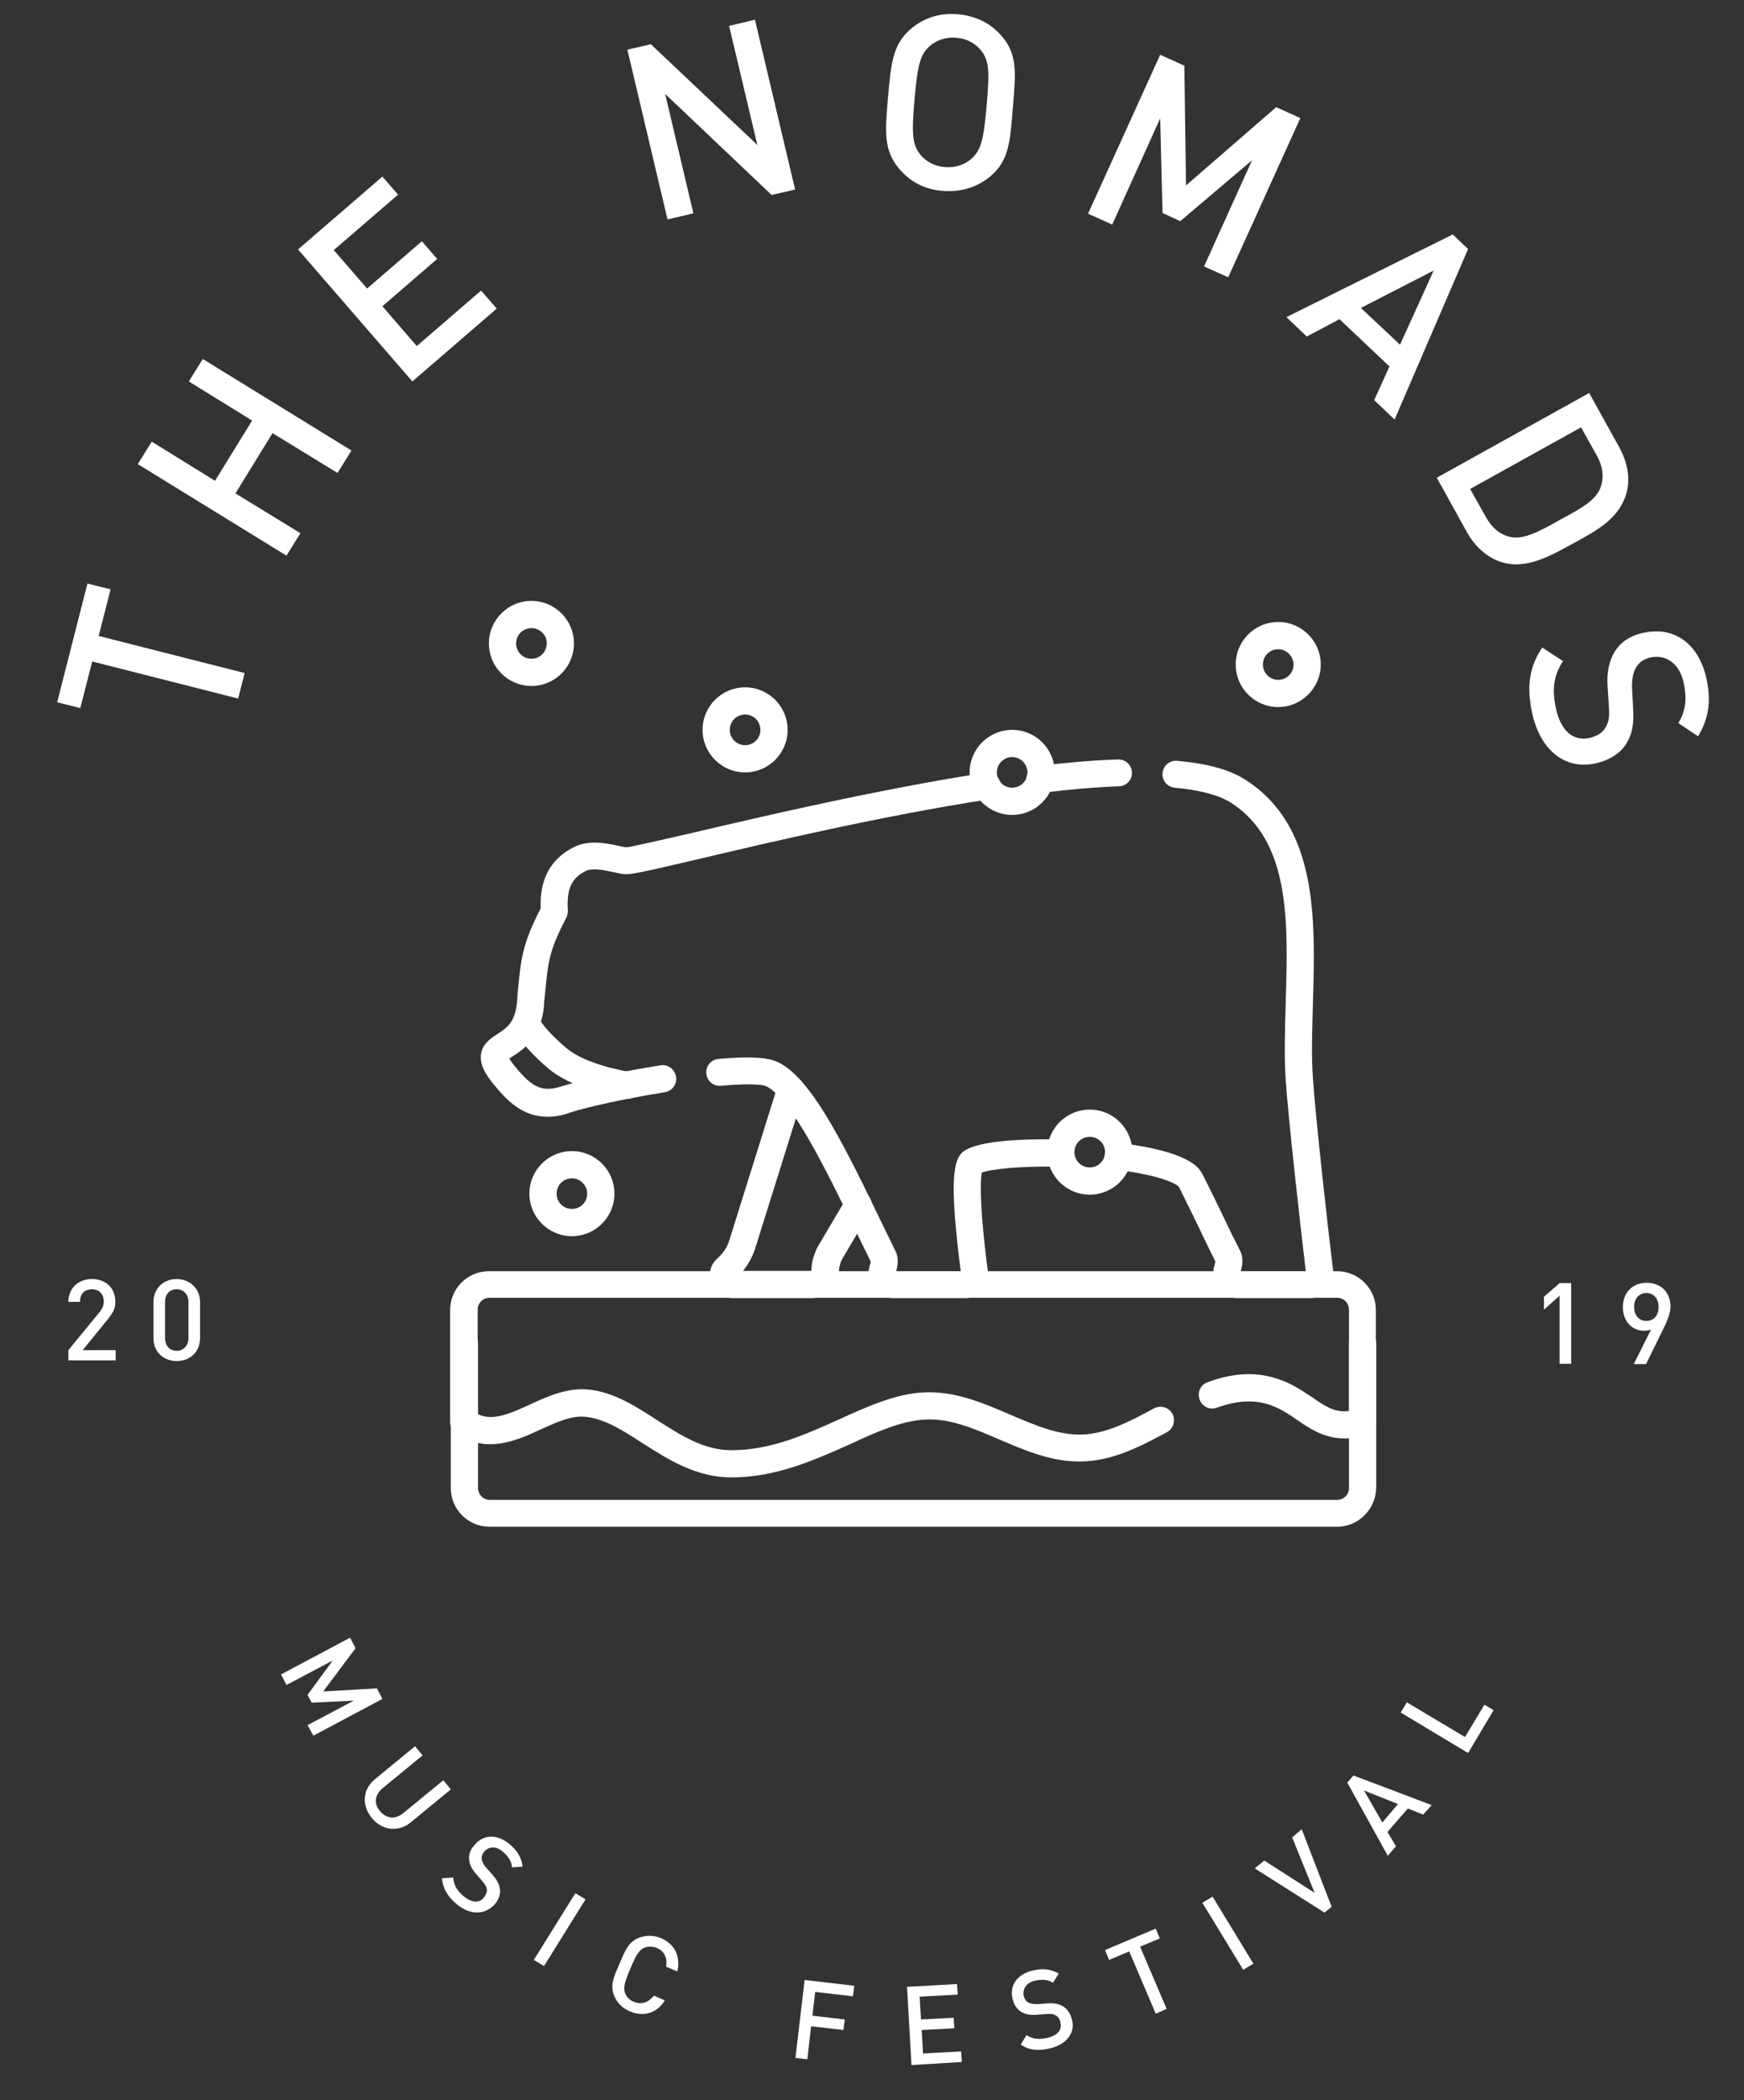 <?xml version="1.0" encoding="utf-8"?>
<!-- Generator: Adobe Illustrator 23.0.3, SVG Export Plug-In . SVG Version: 6.00 Build 0)  -->
<svg version="1.1" id="Layer_1" xmlns="http://www.w3.org/2000/svg" xmlns:xlink="http://www.w3.org/1999/xlink" x="0px" y="0px"
	 viewBox="0 0 512.6 617.2" style="enable-background:new 0 0 512.6 617.2;" xml:space="preserve">
<rect x="0" y="0" width="512.6" height="617.2" fill="#333333" stroke="none"/>
<style type="text/css">
	.st0{fill:#FFFFFF;}
</style>
<g>
	<g>
		<g>
			<path class="st0" d="M29,186.9l42.9,10.9l-1.9,7.5l-42.9-10.9l-3.5,13.7l-6.8-1.7l8.9-34.9l6.8,1.7L29,186.9z"/>
			<path class="st0" d="M99.2,139l-19.1-11.7L69.2,145l19.1,11.7l-4.1,6.6l-43.7-26.9l4.1-6.6l18.6,11.5l10.9-17.7l-18.6-11.5
				l4.1-6.6l43.7,26.9L99.2,139z"/>
			<path class="st0" d="M121.2,112.1L87.6,73.3l24.8-21.4l4.6,5.3L98.1,73.5l9.8,11.3L124,70.9l4.5,5.2L112.4,90l10.1,11.7
				l18.9-16.3l4.6,5.3L121.2,112.1z"/>
			<path class="st0" d="M226.8,57.3l-31.3-29.7l8.3,35.1l-7.6,1.8l-11.8-49.9l6.9-1.6l31.3,29.6l-8.3-35l7.6-1.8l11.8,49.9
				L226.8,57.3z"/>
			<path class="st0" d="M291.1,51.8c-3.8,3.2-8.5,4.7-14,4.3s-9.7-2.8-12.9-6.6c-4.6-5.5-4-11.1-3.2-20.9c0.9-9.8,1.3-15.5,6.7-20.1
				c3.8-3.2,8.4-4.8,13.9-4.3s9.8,2.8,13,6.6c4.6,5.5,3.9,11.1,3.1,20.9S296.6,47.2,291.1,51.8z M288.4,14.9
				c-1.6-2.1-4.3-3.6-7.3-3.8c-3-0.3-5.9,0.7-7.9,2.5c-2.7,2.5-3.5,5.3-4.4,15.6s-0.6,13.2,1.6,16.1c1.6,2.1,4.3,3.6,7.3,3.8
				c3,0.3,5.9-0.7,7.9-2.5c2.7-2.5,3.5-5.3,4.4-15.6C290.9,20.8,290.7,17.8,288.4,14.9z"/>
			<path class="st0" d="M353.9,78.3L368,47.1L346.9,65l-5.2-2.4L341,34.8L326.9,66l-7.1-3.2L341,16.1l7.1,3.2l0.5,35.2l26.5-23
				l7.1,3.2L361,81.5L353.9,78.3z"/>
			<path class="st0" d="M403.9,117.6l4.5-9.9l-14.7-13.9l-9.6,5.1l-6-5.7L427,68.9l4.5,4.3l-21.6,50.1L403.9,117.6z M421.4,79.5
				l-21.4,11l11.5,10.8L421.4,79.5z"/>
			<path class="st0" d="M441.6,165.3c-4.4-1.3-8.1-4.6-10.6-9.2l-8.7-15.7l44.8-24.9l8.7,15.7c2.6,4.7,3.5,9.5,2.2,13.9
				c-2.2,7.5-8.9,10.9-15.4,14.5C456.1,163.1,449.1,167.4,441.6,165.3z M470.5,143.1c1-3,0.6-6.1-1.2-9.3l-4.6-8.2l-32.6,18.1
				l4.6,8.2c1.8,3.2,4.1,5.2,7.2,5.9c3.9,0.9,8.8-1.7,14.9-5.2C465,149.3,469.2,146.9,470.5,143.1z"/>
			<path class="st0" d="M450.3,209.4c-1.6-7.5-0.9-13.3,3-19.1l6.1,4c-2.9,4.4-3.2,8.7-2.1,13.8c1.4,6.6,5,9.8,9.8,8.8
				c2.2-0.5,3.9-1.5,4.8-3.1c0.9-1.5,1.2-2.9,1-5.9l-0.4-6.1c-0.3-4.2,0.5-7.7,2.1-10.3c1.8-2.9,4.7-4.8,8.8-5.6
				c8.7-1.8,16,3.3,18.2,13.7c1.4,6.6,0.6,11.6-2.5,16.8l-5.8-3.9c2.3-3.7,2.5-7.5,1.6-11.7c-1.2-5.9-5.3-8.5-9.7-7.6
				c-1.8,0.4-3.3,1.3-4.3,2.9c-0.9,1.5-1.3,3.7-1.2,6.1l0.3,5.9c0.3,4.8-0.3,7.6-1.8,10.1c-1.8,3.2-5.2,5.3-9.5,6.2
				C459.5,226.3,452.5,219.9,450.3,209.4z"/>
		</g>
	</g>
	<g>
		<g>
			<g>
				<g>
					<g>
						<path class="st0" d="M238.6,381.5h-23.3c-3.7,0-6.7-3-6.7-6.7c0-1.9,0.8-3.7,2.3-5c1.6-1.4,2.9-3.3,3.5-5.4l14.2-45.4
							c0.7-2.1,2.9-3.3,5-2.6c2.1,0.7,3.3,2.9,2.6,5L222,366.8c-0.8,2.5-2,4.7-3.6,6.7h20.1c0-1.4,0.2-2.7,0.6-4
							c0.4-1.3,0.9-2.6,1.6-3.7l8.1-13.7c1.1-1.9,3.6-2.5,5.5-1.4c1.9,1.1,2.5,3.6,1.4,5.5l-8.1,13.7c-0.3,0.6-0.6,1.1-0.7,1.8
							c-0.2,0.6-0.3,1.3-0.3,1.9C246.6,377.9,243,381.5,238.6,381.5L238.6,381.5z M216.2,375.8L216.2,375.8L216.2,375.8z"/>
					</g>
					<g>
						<path class="st0" d="M283.8,381.5h-21.3c-2.3,0-4.4-1.1-5.8-2.9s-1.8-4.3-1.1-6.5c0.2-0.7,0.3-1.1,0.3-1.4
							c-1.6-3.2-3.2-6.6-5-10.2c-7.8-16.1-18.5-38.1-25.8-41.3c-0.4-0.2-3-1-13.2-0.1c-2.2,0.2-4.1-1.4-4.3-3.6s1.4-4.1,3.6-4.3
							c11.4-1,15.2,0,17.1,0.8c9.3,4.1,18.3,21.3,29.8,45.2c1.8,3.7,3.5,7.2,5.1,10.5c1,1.9,0.7,4.1,0.2,6h19
							c-0.6-4.5-1.5-11.9-1.9-18.7c-0.7-12.2,0.7-15.5,3.3-17c5.5-3.3,21.4-3.3,28-3.1c2.2,0.1,3.9,1.9,3.9,4.1s-1.9,3.9-4.1,3.9
							c-12.7-0.3-20.4,0.8-23,1.7c-0.7,3.1-0.3,13.7,1.8,29.4c0.3,1.9-0.3,3.9-1.6,5.4C287.6,380.6,285.8,381.5,283.8,381.5
							L283.8,381.5z M263.2,374.4L263.2,374.4L263.2,374.4z M256.1,371.1L256.1,371.1L256.1,371.1z"/>
					</g>
					<g>
						<path class="st0" d="M160.9,328.2c-7.4,0-12-4.8-16.1-9.9c-2-2.5-3.9-5.4-3.4-8.6c0.5-3,2.9-4.6,4.8-5.8
							c2.6-1.7,5.1-3.3,5.7-8.9c0.1-0.9,0.2-1.8,0.2-2.6c1-10.6,1.3-14.7,6.8-25.4c-0.3-8.5,2.8-14.4,9.5-17.9
							c4.5-2.4,9.7-1.3,13.5-0.5c0.8,0.2,1.6,0.4,2.3,0.4c1.9-0.2,10.3-2.2,19.2-4.2c20.4-4.8,54.6-12.8,86.2-17.7
							c2.2-0.3,4.2,1.2,4.5,3.3c0.3,2.2-1.2,4.2-3.3,4.5c-31.3,4.8-65.3,12.8-85.6,17.6c-16.6,3.9-20,4.6-21.8,4.4
							c-1-0.1-2-0.4-3.2-0.6c-2.7-0.6-6.1-1.3-8.1-0.3c-3.5,1.8-5.7,4.5-5.2,11.5c0,0.7-0.1,1.4-0.4,2.1c-5.2,10-5.4,12.9-6.4,23.4
							c-0.1,0.8-0.2,1.7-0.2,2.6c-0.9,9.5-6.2,12.9-9.3,14.9c-0.3,0.2-0.6,0.4-0.9,0.6c0.2,0.4,0.7,1.1,1.4,2
							c5.4,6.7,8.3,8,14.2,6.1c5.4-1.7,17.3-4.3,28.8-6.1c2.2-0.4,4.2,1.1,4.6,3.3c0.4,2.2-1.1,4.2-3.3,4.6
							c-12.5,2-23.3,4.5-27.6,5.9C165.1,327.9,162.9,328.2,160.9,328.2L160.9,328.2z M184.3,249.2L184.3,249.2L184.3,249.2z"/>
					</g>
					<g>
						<path class="st0" d="M385.2,381.5h-21.4c-2.3,0-4.4-1.1-5.8-2.9s-1.8-4.3-1.1-6.5c0.2-0.7,0.3-1.2,0.3-1.4
							c-1.6-3.2-3.3-6.7-5-10.3c-1.8-3.8-3.8-7.7-5.7-11.6c-0.8-0.9-5.3-3.4-18.3-5c-2.2-0.3-3.7-2.3-3.5-4.4
							c0.3-2.2,2.3-3.7,4.4-3.5c20.2,2.5,23.2,7.2,24.1,8.8c0.1,0.1,0.1,0.2,0.2,0.3c2,4,4,8,5.9,12c1.8,3.8,3.5,7.3,5.2,10.6
							c1,1.9,0.7,4.1,0.2,6h19.1c-1.6-13.2-5.2-45.5-5.9-56.2c-0.5-7.2-0.2-14.9,0-23c0.7-23.2,1.5-47.2-16.1-58.5
							c-3.5-2.2-9-3.7-16.5-4.4c-2.2-0.2-3.8-2.1-3.6-4.3c0.2-2.2,2.1-3.8,4.3-3.6c8.9,0.8,15.5,2.6,20.1,5.6
							c21.4,13.7,20.5,41.2,19.8,65.5c-0.2,7.9-0.5,15.3,0,22.2c0.7,10.9,4.5,45,6,57.1c0.2,1.9-0.4,3.9-1.7,5.3
							C389,380.6,387.2,381.5,385.2,381.5L385.2,381.5z M384,374.8L384,374.8L384,374.8z M357.4,371.1L357.4,371.1L357.4,371.1z"/>
					</g>
					<g>
						<path class="st0" d="M305.7,233c-2,0-3.7-1.5-4-3.5c-0.3-2.2,1.3-4.2,3.5-4.4c8.6-1,16.5-1.7,23.4-1.9c2.2-0.1,4,1.6,4.1,3.8
							s-1.6,4-3.8,4.1c-6.7,0.2-14.4,0.9-22.7,1.9C306,233,305.9,233,305.7,233L305.7,233z"/>
					</g>
					<g>
						<path class="st0" d="M156.2,201.6c-6.9,0-12.5-5.6-12.5-12.5s5.6-12.5,12.5-12.5s12.5,5.6,12.5,12.5S163.1,201.6,156.2,201.6z
							 M156.2,184.6c-2.5,0-4.5,2-4.5,4.5s2,4.5,4.5,4.5s4.5-2,4.5-4.5C160.8,186.7,158.7,184.6,156.2,184.6z"/>
					</g>
					<g>
						<path class="st0" d="M219,227c-6.9,0-12.5-5.6-12.5-12.5S212.1,202,219,202s12.5,5.6,12.5,12.5S225.9,227,219,227z M219,210
							c-2.5,0-4.5,2-4.5,4.5s2,4.5,4.5,4.5s4.5-2,4.5-4.5S221.5,210,219,210z"/>
					</g>
					<g>
						<path class="st0" d="M297.5,239.5c-6.9,0-12.5-5.6-12.5-12.5s5.6-12.5,12.5-12.5S310,220.1,310,227S304.4,239.5,297.5,239.5z
							 M297.5,222.5c-2.5,0-4.5,2-4.5,4.5s2,4.5,4.5,4.5s4.5-2,4.5-4.5C302,224.6,300,222.5,297.5,222.5z"/>
					</g>
					<g>
						<path class="st0" d="M168.1,363.3c-6.9,0-12.5-5.6-12.5-12.5s5.6-12.5,12.5-12.5s12.5,5.6,12.5,12.5S175,363.3,168.1,363.3z
							 M168.1,346.3c-2.5,0-4.5,2-4.5,4.5s2,4.5,4.5,4.5s4.5-2,4.5-4.5C172.6,348.4,170.6,346.3,168.1,346.3z"/>
					</g>
					<g>
						<path class="st0" d="M320.3,351.1c-6.9,0-12.5-5.6-12.5-12.5s5.6-12.5,12.5-12.5s12.5,5.6,12.5,12.5S327.2,351.1,320.3,351.1z
							 M320.3,334.1c-2.5,0-4.5,2-4.5,4.5s2,4.5,4.5,4.5s4.5-2,4.5-4.5S322.8,334.1,320.3,334.1z"/>
					</g>
					<g>
						<path class="st0" d="M375.7,207.8c-6.9,0-12.5-5.6-12.5-12.5s5.6-12.5,12.5-12.5s12.5,5.6,12.5,12.5S382.5,207.8,375.7,207.8z
							 M375.7,190.8c-2.5,0-4.5,2-4.5,4.5s2,4.5,4.5,4.5s4.5-2,4.5-4.5C380.2,192.9,378.1,190.8,375.7,190.8z"/>
					</g>
					<g>
						<path class="st0" d="M184.6,322.9c-0.2,0-0.4,0-0.6,0c-3.6-0.6-15.9-2.9-23.1-9.1c-6.8-5.9-9.2-9.9-9.8-11
							c-1-1.9-0.3-4.4,1.7-5.4c1.9-1,4.4-0.3,5.4,1.7c0.1,0.1,1.8,3.4,8,8.7c5.8,5.1,17.7,7,19.1,7.3c2.2,0.3,3.7,2.4,3.3,4.5
							C188.2,321.5,186.6,322.9,184.6,322.9z"/>
					</g>
					<g>
						<path class="st0" d="M393,448.7H143.9c-6.3,0-11.4-5.1-11.4-11.4v-42.5c0-2.2,1.8-4,4-4s4,1.8,4,4v42.5c0,1.9,1.5,3.5,3.5,3.5
							h249c1.9,0,3.5-1.5,3.5-3.5v-42.5c0-2.2,1.8-4,4-4s4,1.8,4,4v42.5C404.4,443.5,399.3,448.7,393,448.7z"/>
					</g>
					<g>
						<path class="st0" d="M214.9,434.2c-10.4,0-18.7-5.4-26.1-10.1c-5.7-3.7-11-7.1-16.6-7.7c-4.2-0.5-8.6,1.6-13.3,3.7
							c-7.1,3.3-16,7.3-24.9,1.1c-1.1-0.7-1.7-2-1.7-3.3V385c0-6.3,5.1-11.4,11.4-11.4H393c6.3,0,11.4,5.1,11.4,11.4v32.9
							c0,1.7-1.1,3.3-2.8,3.8c-9.5,3-15.4-1-20.5-4.5c-2.4-1.7-4.8-3.2-7.5-4.2c-4.8-1.7-9.8-1.5-15.9,0.7c-2.1,0.8-4.4-0.3-5.1-2.4
							c-0.8-2.1,0.3-4.4,2.4-5.1c7.9-2.9,14.7-3.1,21.3-0.7c3.7,1.3,6.7,3.4,9.3,5.1c3.9,2.7,6.7,4.6,10.9,4.1v-29.8
							c0-1.9-1.5-3.5-3.5-3.5H143.9c-1.9,0-3.5,1.5-3.5,3.5v30.7c4.3,2,8.8,0.2,15.3-2.8c5.2-2.4,11.1-5.1,17.5-4.4
							c7.4,0.8,13.8,5,20,9c7,4.5,13.7,8.8,21.8,8.8c11.6,0,21.7-4.6,31.5-9c8.6-3.9,16.7-7.6,25.2-8c9-0.4,17.2,3.1,25.1,6.5
							c7.3,3.1,14.1,6.1,21.2,5.9c6.9-0.2,13.7-3.6,21.2-7.7c1.9-1,4.4-0.3,5.4,1.6s0.3,4.4-1.6,5.4c-8.1,4.4-16.1,8.4-24.8,8.6
							c-8.8,0.3-16.9-3.2-24.6-6.5c-7.4-3.2-14.4-6.2-21.6-5.8c-7,0.3-14.5,3.7-22.3,7.3C239.6,429,228.2,434.2,214.9,434.2z"/>
					</g>
				</g>
			</g>
		</g>
	</g>
	<g>
		<path class="st0" d="M20.1,399.8v-3l9.1-11.1c0.9-1.1,1.3-2,1.3-3.2c0-2.1-1.3-3.6-3.5-3.6c-1.8,0-3.5,1-3.5,3.7h-3.4
			c0-4,2.9-6.7,6.9-6.7c4.1,0,6.9,2.6,6.9,6.7c0,2.1-0.8,3.3-2.2,5.1l-7.4,9.1H34v3H20.1z"/>
		<path class="st0" d="M51.9,400c-3.8,0-6.8-2.6-6.8-6.8v-10.5c0-4.2,3.1-6.8,6.8-6.8s6.9,2.6,6.9,6.8v10.5
			C58.8,397.5,55.7,400,51.9,400z M55.4,382.8c0-2.3-1.3-3.9-3.5-3.9s-3.4,1.6-3.4,3.9v10.3c0,2.3,1.3,3.9,3.4,3.9s3.5-1.6,3.5-3.9
			V382.8z"/>
	</g>
	<g>
		<path class="st0" d="M458.4,400.8v-20l-4.6,4.1v-3.8l4.6-4h3.4v23.7L458.4,400.8L458.4,400.8z"/>
		<path class="st0" d="M489.2,389.9l-5.4,11h-3.6l5.1-10.2c-0.6,0.3-1.4,0.4-2.1,0.4c-3.4,0-6.2-2.7-6.2-6.9c0-4.4,2.9-7.2,7-7.2
			s7,2.7,7,7.1C490.9,386,490.2,387.8,489.2,389.9z M483.9,380c-2.1,0-3.6,1.6-3.6,4.1c0,2.3,1.3,4.1,3.6,4.1c2.1,0,3.6-1.5,3.6-4.1
			C487.5,381.6,486,380,483.9,380z"/>
	</g>
	<g>
		<path class="st0" d="M90.4,507l13.6-7.2l-12.4,0.6l-1.2-2.3l7.4-10.1l-13.6,7.2l-1.6-3.1l20.3-10.8l1.6,3.1L95,497.1l15.8-0.9
			l1.6,3.1l-20.3,10.8L90.4,507z"/>
		<path class="st0" d="M109.3,534.3c-3-3.6-2.8-8.4,0.9-11.4l11.8-9.7l2.2,2.7l-11.7,9.6c-2.4,2-2.7,4.6-0.8,6.8s4.5,2.5,6.9,0.5
			l11.7-9.6l2.2,2.7l-11.8,9.7C117,538.6,112.2,537.9,109.3,534.3z"/>
		<path class="st0" d="M134.2,559.6c-2.6-2.2-4-4.5-4.3-7.6l3.3-0.2c0.2,2.4,1.3,4,3.1,5.5c2.3,1.9,4.5,2.1,5.9,0.4
			c0.6-0.8,1-1.6,0.9-2.4c-0.1-0.8-0.4-1.3-1.3-2.4l-1.8-2.1c-1.3-1.4-2-2.9-2.1-4.2c-0.2-1.5,0.3-3,1.6-4.4
			c2.6-3.1,6.6-3.3,10.3-0.2c2.3,2,3.5,3.9,3.8,6.6l-3.1,0.2c-0.2-2-1.2-3.3-2.7-4.6c-2.1-1.8-4.2-1.5-5.5,0
			c-0.5,0.6-0.8,1.4-0.7,2.2s0.6,1.7,1.3,2.5l1.8,2c1.4,1.6,2,2.8,2.2,4.1c0.3,1.7-0.3,3.3-1.6,4.8
			C142.2,563,137.9,562.7,134.2,559.6z"/>
		<path class="st0" d="M156.9,576l12.2-19.6l3,1.8l-12.2,19.6L156.9,576z"/>
		<path class="st0" d="M185.1,591.1c-2.2-0.9-3.8-2.6-4.6-4.6c-1.2-3-0.2-5.3,1.6-9.4c1.7-4.1,2.7-6.4,5.7-7.6
			c2.1-0.8,4.3-0.8,6.5,0.1c3.9,1.7,5.8,5.2,4.8,9.8l-3.3-1.4c0.4-2.4-0.4-4.5-2.7-5.5c-1.2-0.5-2.6-0.5-3.7-0.1
			c-1.5,0.7-2.3,1.8-4.1,6.1s-2.1,5.6-1.6,7.2c0.4,1.1,1.3,2.1,2.6,2.6c2.4,1,4.4,0.1,5.9-1.8l3.2,1.4
			C193,591.8,189,592.8,185.1,591.1z"/>
		<path class="st0" d="M239.6,585.4l-0.8,7l9.5,1.1l-0.4,3.1l-9.5-1.1l-1.1,9.7l-3.5-0.4l2.7-22.9l14.6,1.7l-0.4,3.1L239.6,585.4z"
			/>
		<path class="st0" d="M267.9,606.9l-1.3-23l14.7-0.8l0.2,3.1l-11.2,0.6l0.4,6.7l9.6-0.5l0.2,3.1l-9.6,0.5l0.4,6.9l11.2-0.6l0.2,3.1
			L267.9,606.9z"/>
		<path class="st0" d="M308.6,602c-3.4,0.8-6,0.6-8.6-1.1l1.7-2.8c2,1.3,3.9,1.3,6.2,0.8c2.9-0.7,4.3-2.3,3.8-4.5
			c-0.2-1-0.7-1.7-1.4-2.1c-0.7-0.4-1.3-0.5-2.7-0.4l-2.7,0.2c-1.9,0.2-3.5-0.1-4.7-0.8c-1.3-0.8-2.2-2.1-2.6-3.9
			c-0.9-3.9,1.3-7.2,6-8.3c3-0.7,5.2-0.4,7.6,0.9l-1.7,2.7c-1.7-1-3.4-1-5.3-0.6c-2.6,0.6-3.7,2.5-3.3,4.5c0.2,0.8,0.6,1.5,1.3,1.9
			c0.7,0.4,1.7,0.5,2.8,0.5l2.6-0.2c2.2-0.2,3.4,0.1,4.6,0.7c1.5,0.8,2.5,2.3,2.9,4.2C316.1,597.6,313.3,600.9,308.6,602z"/>
		<path class="st0" d="M335.1,572.1l7.8,18.3l-3.2,1.4l-7.8-18.3L326,576l-1.2-2.9l14.9-6.3l1.2,2.9L335.1,572.1z"/>
		<path class="st0" d="M365.4,578.9l-12-19.7l3-1.8l12,19.7L365.4,578.9z"/>
		<path class="st0" d="M391.4,560.4l-2.1,1.7l-20.5-13l2.8-2.3l14.8,9.5l-6.6-16.3l2.8-2.4L391.4,560.4z"/>
		<path class="st0" d="M418.3,533.3l-4.5-1.8l-6,6.9l2.5,4.2l-2.4,2.8L396,523.9l1.8-2.1l23,8.7L418.3,533.3z M400.9,526.2l5.4,9.4
			l4.6-5.4L400.9,526.2z"/>
		<path class="st0" d="M431.5,515.2l-19.8-11.9l1.8-3l17.1,10.2l5.7-9.5l2.7,1.6L431.5,515.2z"/>
	</g>
</g>
</svg>
